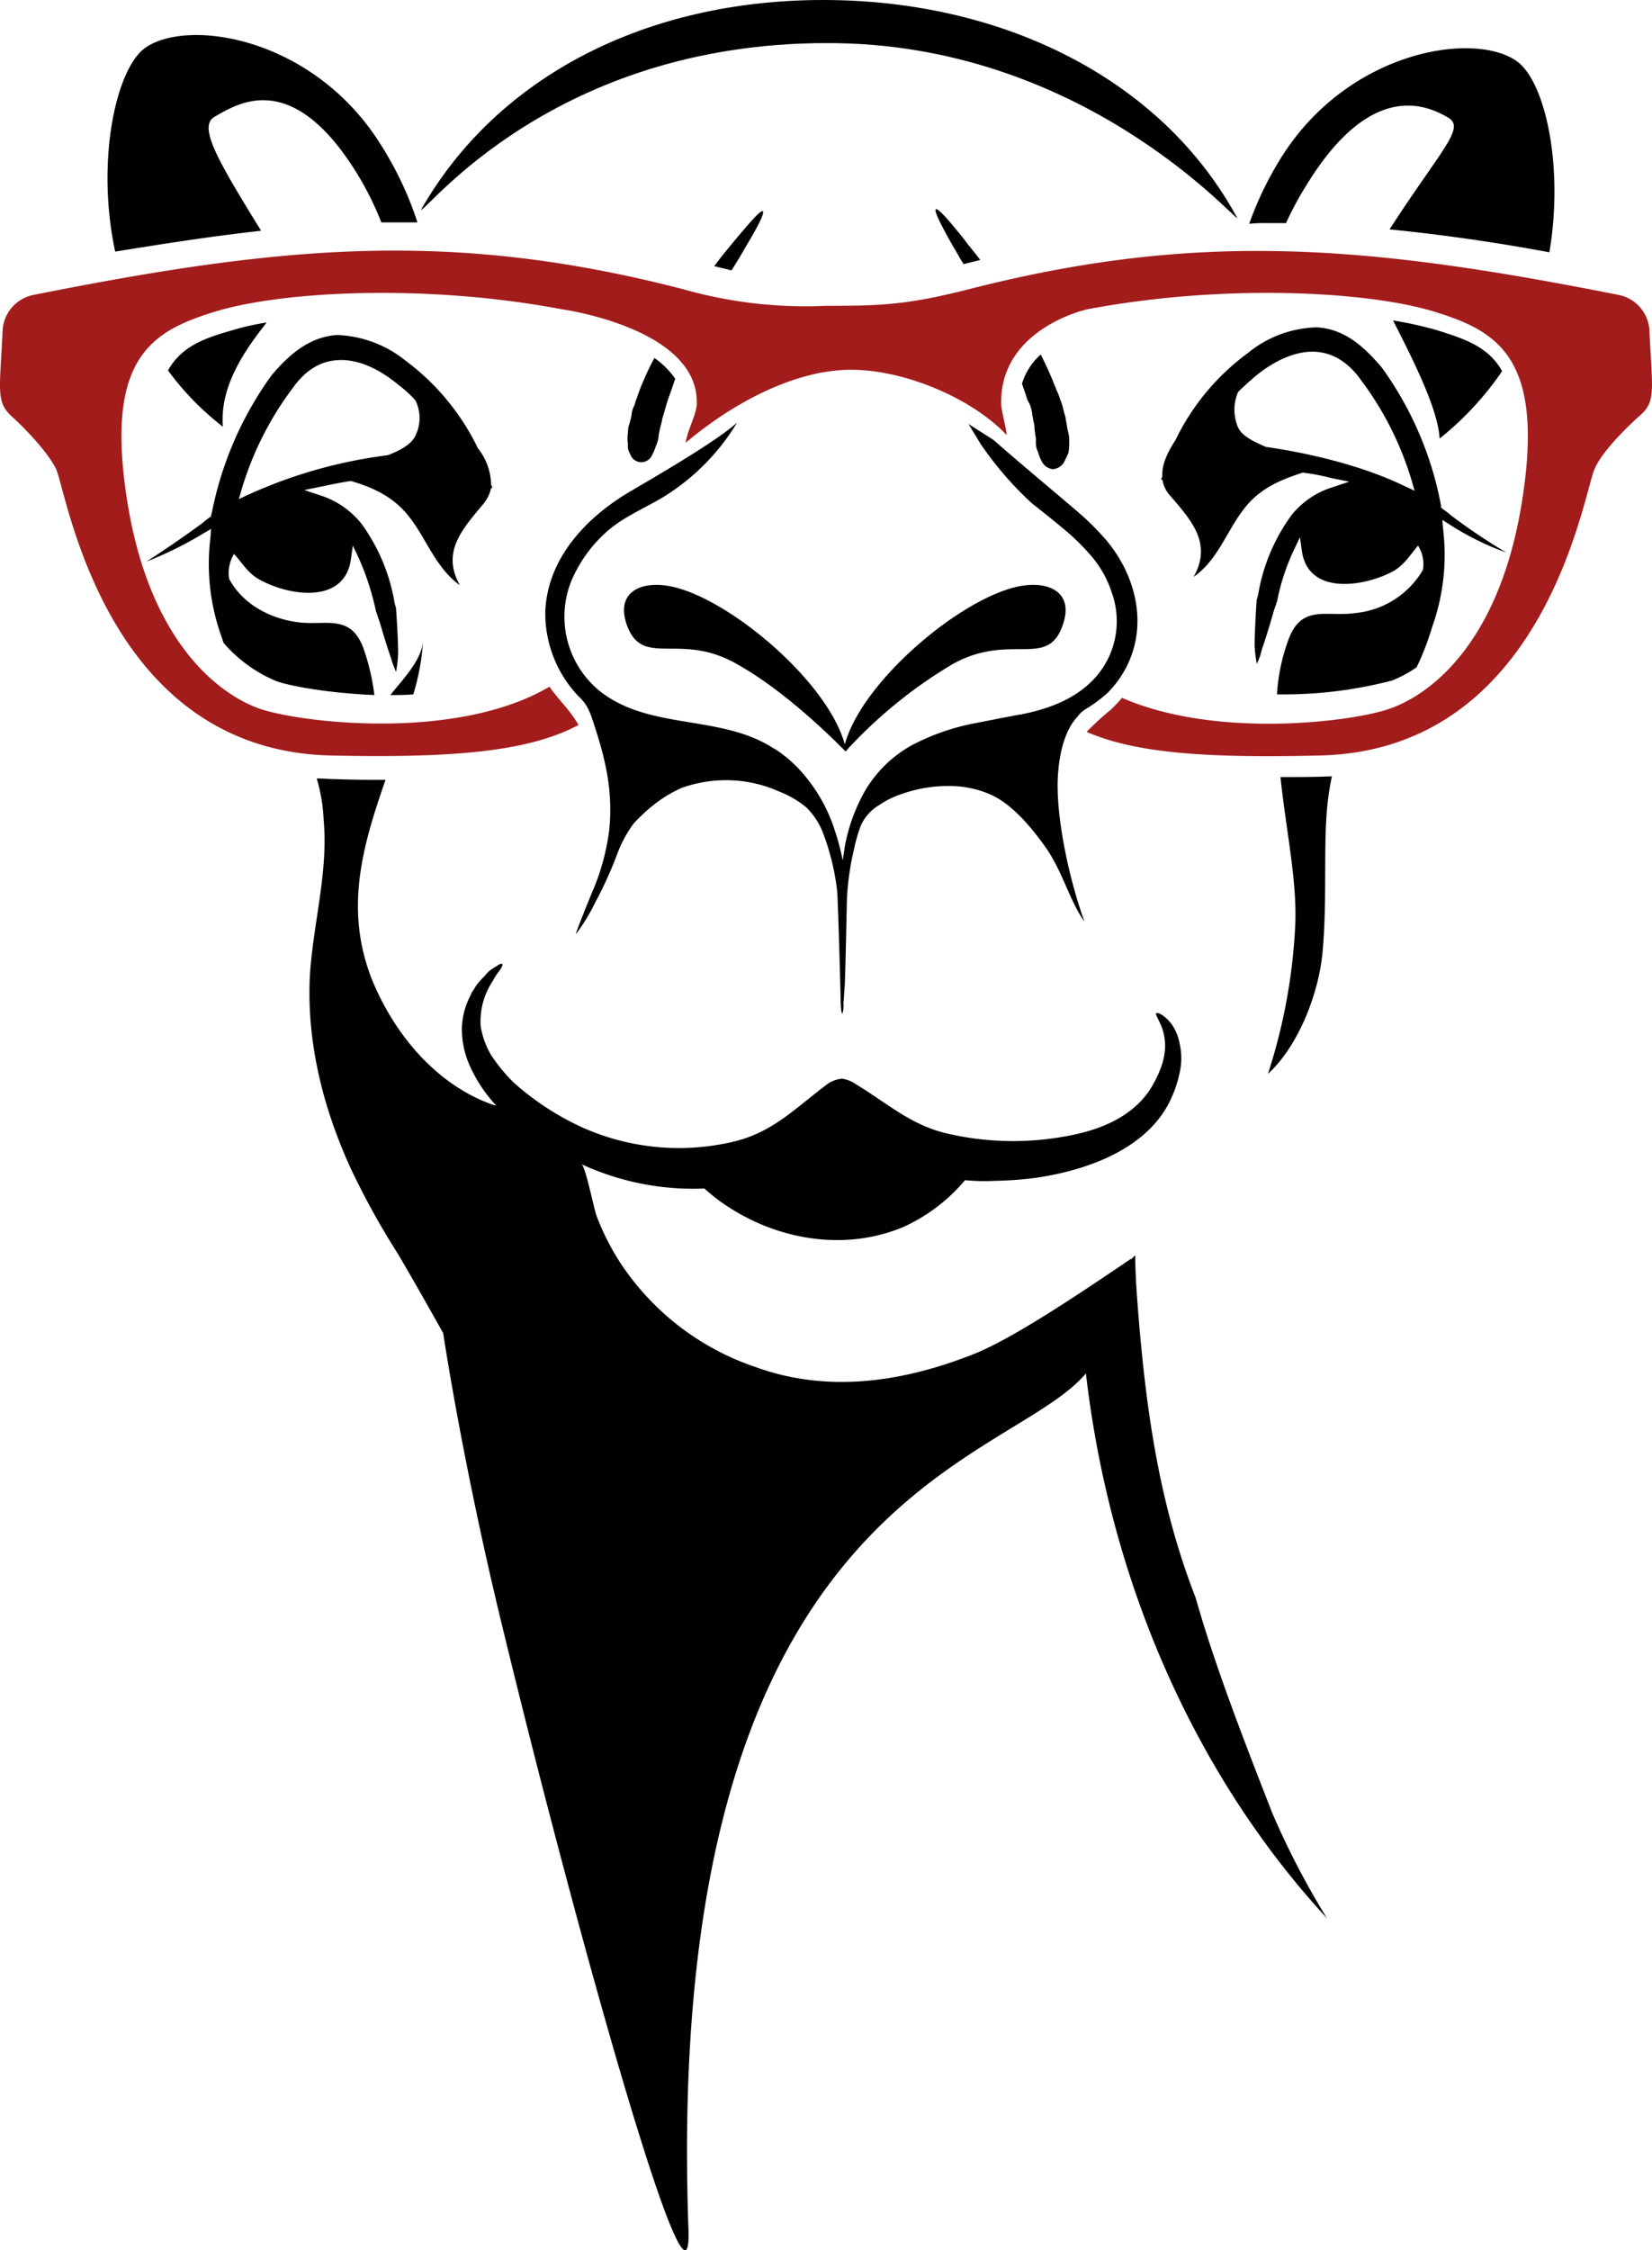 <svg id="Layer_1" data-name="Layer 1" xmlns="http://www.w3.org/2000/svg" viewBox="0 0 237.75 323.75"><defs><style>.cls-1{fill:#020000;}.cls-2{fill:#a31c1c;}</style></defs><g id="Layer_1-2" data-name="Layer 1"><path class="cls-1" d="M162.3,90a1.69,1.69,0,0,0,3.2.1,6.12,6.12,0,0,0,.5-1.2,5,5,0,0,0,.4-1.3,2.64,2.64,0,0,1,.1-.7,11.15,11.15,0,0,1,.3-1.3c.1-.3.1-.6.2-.9s.2-.6.3-1c.2-.7.4-1.4.7-2.2s.5-1.5.8-2.3a12.12,12.12,0,0,0-3-3c-.7,1.3-1.3,2.6-1.8,3.8-.4.9-.6,1.7-.9,2.4a4.87,4.87,0,0,1-.4,1.1,4.4,4.4,0,0,0-.2,1,15.46,15.46,0,0,1-.4,1.5,3.44,3.44,0,0,0-.1.9,4.84,4.84,0,0,0,0,1.7A2.09,2.09,0,0,0,162.3,90Z" transform="translate(-71.62 -24.7)"/><path class="cls-1" d="M280.5,98.9a11.32,11.32,0,0,0-1.3-1l-.2-.2v-.3a49.3,49.3,0,0,0-8.5-19.8c-2.3-2.7-5.2-5.6-9.4-5.8a16.24,16.24,0,0,0-9.9,3.7A33.74,33.74,0,0,0,240.8,88c-1.1,1.7-2,3.5-1.9,5.2,0,.1-.1.2-.1.3l-.1.2h.2a4.55,4.55,0,0,0,1.2,2.4c3,3.5,6,6.8,3.3,11.6,3.6-2.5,4.8-6.8,7.5-10.1,2.2-2.7,5.1-3.9,8.2-4.9a31,31,0,0,1,4.2.8l2.5.5-2.4.8a12.23,12.23,0,0,0-5.9,4,26.77,26.77,0,0,0-4.8,11.4,6.37,6.37,0,0,1-.2.7c-.1.8-.4,6.4-.3,7a16.21,16.21,0,0,0,.3,2.3,8.16,8.16,0,0,0,.7-2c.6-1.7,1.2-3.7,1.6-5.1a12.43,12.43,0,0,1,.5-1.5.37.37,0,0,1,.1-.3,31.08,31.08,0,0,1,2.4-7.4l.9-1.9.3,2.1c1,6.3,9,5,13.1,2.8,1.6-.9,2.5-2.4,3.6-3.7a5,5,0,0,1,.7,3.5,12.67,12.67,0,0,1-9.7,6.2c-4.1.6-7.7-1.3-9.6,3.7a27.21,27.21,0,0,0-1.7,8h.1a61.6,61.6,0,0,0,16.5-2,18.25,18.25,0,0,0,3.5-1.9,37.65,37.65,0,0,0,2.2-5.7,30.82,30.82,0,0,0,1.6-14.2l-.1-1.3,1.1.7a39.79,39.79,0,0,0,8.1,4A88.59,88.59,0,0,1,280.5,98.9Zm-6.6-4.2c-7.6-3.7-16.6-5.2-20.1-5.7-1.6-.7-3.4-1.5-4-2.8a6.45,6.45,0,0,1,0-5.1c.8-.8,1.6-1.5,2.4-2.2,2.9-2.4,5.8-3.6,8.3-3.6,2.7,0,5.1,1.4,7,4.1a46,46,0,0,1,7.3,14.5l.4,1.4Z" transform="translate(-71.62 -24.7)"/><path class="cls-1" d="M253.8,56.8h2.9a46.29,46.29,0,0,1,2.9-5.4c9.3-15.2,17.3-11.6,20.4-9.8,2.6,1.5-.9,4.5-8.4,16.1,6.9.7,14.4,1.7,23,3.3,2.1-12.4-.6-24.6-4.7-27.5-6.2-4.4-24.5-1.5-34.1,14.2a48.43,48.43,0,0,0-4.4,9.2A19.27,19.27,0,0,1,253.8,56.8Z" transform="translate(-71.62 -24.7)"/><path class="cls-1" d="M220,83.4a5.16,5.16,0,0,1,.2,1.1c.1.4.1.7.2,1s.1.6.1.9c.1.5.1,1,.2,1.3v.7a2.77,2.77,0,0,0,.3,1.3,6.94,6.94,0,0,0,.5,1.3,2.07,2.07,0,0,0,1.6,1.2,2,2,0,0,0,1.7-1.1c.2-.4.4-.8.6-1.3a10.87,10.87,0,0,0,.1-1.8,3.44,3.44,0,0,0-.1-.9,15.69,15.69,0,0,1-.3-1.6c-.1-.3-.1-.7-.2-1s-.2-.7-.3-1.1a5.64,5.64,0,0,0-.4-1.2,6.94,6.94,0,0,0-.5-1.3,55.65,55.65,0,0,0-2.3-5.2,9.27,9.27,0,0,0-2.7,4.2c.3.9.6,1.7.8,2.4A3.7,3.7,0,0,1,220,83.4Z" transform="translate(-71.62 -24.7)"/><path class="cls-1" d="M212.7,62.1c-.9-1.2-1.8-2.2-2.5-3.2-2.1-2.6-3.6-4.3-3.9-4.1s.7,2.2,2.4,5.2c.5.8,1,1.8,1.6,2.7l1.2-.3Z" transform="translate(-71.62 -24.7)"/><path class="cls-1" d="M254.1,179.2c4.2-3.8,7.4-11.4,7.9-18,.6-7.1.1-14.6.6-20.1a39.89,39.89,0,0,1,.7-4.7h-.2c-2.5.1-4.7.1-6.9.1h-.3c.8,7.7,2.5,15.3,2.1,21.8A81.55,81.55,0,0,1,254.1,179.2Z" transform="translate(-71.62 -24.7)"/><path class="cls-1" d="M249.7,56.1c-10.8-20-33.7-31.4-59.6-31.4-25.4,0-46.9,10.9-57.9,30.2.9.1,19.2-24,58.4-24C227,30.8,249,56,249.7,56.1Z" transform="translate(-71.62 -24.7)"/><path class="cls-1" d="M109.2,57.9c-6.3-10.2-9.1-15-6.7-16.4,3.2-1.8,11-7.1,20.4,8a44,44,0,0,1,3.6,7.2h5.2a48.91,48.91,0,0,0-5.1-10.9C117,30.1,98.7,27.2,92.5,31.6c-4.2,3-7.1,16.3-4.3,29.3C95,59.8,102,58.7,109.2,57.9Z" transform="translate(-71.62 -24.7)"/><path class="cls-1" d="M243.7,254.6c-5.1-13.1-7.1-26.3-8.3-41.4-.2-2.6-.4-5.3-.4-7.9l-.6.6v-.1c-8.1,5.5-17.1,11.5-22.6,13.7-10.1,4-20.9,5.7-31.4,1.9a37.72,37.72,0,0,1-19.5-15,35.18,35.18,0,0,1-3.4-6.7c-.4-1-1.6-7.2-2.2-7.5a38.44,38.44,0,0,0,17.7,3.5,25.76,25.76,0,0,0,4,3c7.4,4.6,16.7,5.9,24.7,2.5a25.09,25.09,0,0,0,8.8-6.7,29.46,29.46,0,0,0,4.2.1,54.59,54.59,0,0,0,5.7-.4c7.2-1,15.8-3.9,19.4-10.7a17.43,17.43,0,0,0,1.6-4.5,9.42,9.42,0,0,0,0-4.1,7.05,7.05,0,0,0-1.2-2.9c-1.1-1.4-2.1-1.7-2.2-1.5s.4.9.9,2.2a8.6,8.6,0,0,1,.4,2.4,9.48,9.48,0,0,1-.6,3.2,16.67,16.67,0,0,1-1.8,3.5c-2.8,3.9-7.4,5.6-12,6.4a41.82,41.82,0,0,1-16.9-.4c-5.3-1.2-8.7-4.4-13.2-7.1a4.45,4.45,0,0,0-2-.8,4.29,4.29,0,0,0-2.4,1c-4.5,3.4-7.7,6.8-13.4,8.1a34.1,34.1,0,0,1-21.6-2.1,39.5,39.5,0,0,1-9.8-6.4,24.14,24.14,0,0,1-3.3-4,12.08,12.08,0,0,1-1.5-4.1,10.46,10.46,0,0,1,1.7-6.5,8.79,8.79,0,0,1,.6-1c.2-.3.4-.5.5-.7.3-.4.4-.7.3-.8s-.4,0-.8.3a9.22,9.22,0,0,0-.8.5,3.82,3.82,0,0,0-.9.9,13.07,13.07,0,0,0-1.1,1.2,5.58,5.58,0,0,0-.5.8,2.62,2.62,0,0,0-.5.9,10.38,10.38,0,0,0-1.2,4.6,12.87,12.87,0,0,0,1.2,5.6,21.14,21.14,0,0,0,3.4,5.2l.4.4a.6.6,0,0,0-.4-.1c-8.1-2.8-14.1-9.9-17.4-17.7-4.3-10.5-1.4-19.8,1.8-29.1h-.2c-2.1,0-4.4,0-6.9-.1-.9,0-1.9-.1-2.8-.1a24.61,24.61,0,0,1,1,6c.7,7.5-1.6,15.2-2,22.7-.4,9.4,1.9,18.6,5.8,27.2a110.94,110.94,0,0,0,6.7,12.2c2,3.3,6.7,11.7,6.7,11.7s2.9,19.5,8.9,43.8c10.6,43.6,27,102,26.4,85.2-3.8-106,45.9-109.7,57.2-123.2,3.6,31.1,16.4,58.6,34.7,78.4a115.48,115.48,0,0,1-7.9-15.2C250.8,275.5,246.5,264.5,243.7,254.6Z" transform="translate(-71.62 -24.7)"/><path class="cls-1" d="M132.5,116.9c-.2,2.8-2.8,5.4-4.7,7.8,1.1,0,2.2,0,3.3-.1A32.72,32.72,0,0,0,132.5,116.9Z" transform="translate(-71.62 -24.7)"/><path class="cls-1" d="M105.1,72.2c-3.8,1.1-7.3,2.2-9.3,5.8a40.62,40.62,0,0,0,7.9,8.1c-.5-5.9,3.3-11.2,6.3-15A36.49,36.49,0,0,0,105.1,72.2Z" transform="translate(-71.62 -24.7)"/><path class="cls-1" d="M177.6,59c-1,1.2-2.1,2.5-3.2,4,.9.2,1.7.4,2.5.6.8-1.3,1.5-2.4,2.1-3.5,1.7-2.8,2.7-4.8,2.4-5S179.7,56.5,177.6,59Z" transform="translate(-71.62 -24.7)"/><path class="cls-1" d="M278.4,72.2a55.37,55.37,0,0,0-6.3-1.4c2.9,5.7,6.5,12.8,6.7,17a44.44,44.44,0,0,0,9-9.7C285.8,74.5,282.2,73.4,278.4,72.2Z" transform="translate(-71.62 -24.7)"/><path class="cls-1" d="M123.9,117.9c-1.9-5-5.5-3.1-9.6-3.7s-7.8-2.7-9.7-6.2a5.23,5.23,0,0,1,.7-3.6c1.2,1.3,2,2.8,3.7,3.7,4.1,2.3,12.1,3.6,13.1-2.8l.3-2.1.9,1.9a38.84,38.84,0,0,1,2.4,7.4.44.44,0,0,0,.1.3c.1.3.2.7.5,1.5.4,1.4,1,3.4,1.6,5.1.3,1.1.6,1.6.7,2a16.21,16.21,0,0,0,.3-2.3c.1-.6-.2-6.1-.3-7a6.37,6.37,0,0,1-.2-.7,26.77,26.77,0,0,0-4.8-11.4,12.42,12.42,0,0,0-5.8-4l-2.4-.8,2.5-.5c1.4-.3,2.9-.6,4.2-.8,3.1.9,6,2.2,8.2,4.9,2.7,3.3,3.9,7.5,7.5,10.1-2.7-4.8.4-8.1,3.3-11.6a5.43,5.43,0,0,0,1.2-2.4h.2l-.1-.2c0-.1,0-.1-.1-.2a8.62,8.62,0,0,0-1.9-5.3A34.22,34.22,0,0,0,130,76.6a16.64,16.64,0,0,0-9.9-3.7c-4.2.3-7.1,3.1-9.4,5.8a50.28,50.28,0,0,0-8.6,19.8l-.1.3V99a11.32,11.32,0,0,0-1.3,1c-3.7,2.7-6.3,4.4-8,5.5a54.12,54.12,0,0,0,8.1-4l1.2-.7-.1,1.3a30.82,30.82,0,0,0,1.6,14.2l.3.9a20.22,20.22,0,0,0,7.6,5.5c1.6.6,7,1.7,14.1,2A32,32,0,0,0,123.9,117.9ZM106.4,95.1a46,46,0,0,1,7.3-14.5c1.9-2.7,4.2-4.1,7-4.1,2.6,0,5.4,1.2,8.3,3.6a17,17,0,0,1,2.4,2.2,5.71,5.71,0,0,1,0,5.1c-.6,1.3-2.4,2.2-4,2.8a69,69,0,0,0-20.1,5.7l-1.3.6Z" transform="translate(-71.62 -24.7)"/><path class="cls-2" d="M309,72.2a5.52,5.52,0,0,0-4.6-5.1c-36.3-7.2-60.4-9.2-93.3-.8-9,2.3-12.9,2.4-20.6,2.4a64.41,64.41,0,0,1-20.6-2.4c-33.3-8.6-57.6-6.3-93.3.8A5.52,5.52,0,0,0,72,72.2c-.4,8.6-1,10.3,1.3,12.4,2.1,1.9,5.3,5.3,6.4,7.6,1.6,3.6,7.1,40.5,39.6,41.2,18.5.4,28.6-.7,35.6-4.4a.1.1,0,0,0-.1-.1c-1.1-2-2.8-3.5-4.1-5.4-13.6,8-36.4,5.1-41.9,3.1-5.7-2.1-15.7-9.5-18.9-30s3.6-24.3,12.8-27.1,29.6-4.1,49.8-.3c0,0,19.6,2.7,19.4,13.5,0,1.6-1.3,3.7-1.6,5.7,7-5.9,15.9-10.5,23.8-10.5,7.6,0,17.3,4,22.4,9.4-.1-1.3-.8-3.5-.8-4.6-.1-10.8,12.4-13.5,12.4-13.5,20.2-3.8,40.6-2.5,49.8.3s16,6.6,12.8,27.1-13.1,27.9-18.9,30c-5.1,1.9-25,4.5-38.7-1.5-.5.6-1.1,1.2-1.6,1.7A39.29,39.29,0,0,0,228,130c6.9,3,16.8,3.8,33.5,3.4,32.5-.7,38-37.7,39.6-41.2,1-2.4,4.3-5.7,6.4-7.6C310,82.5,309.4,81,309,72.2Z" transform="translate(-71.62 -24.7)"/><path class="cls-1" d="M208.8,120.2c8.2-4.5,13.5.7,15.7-5.4,1.8-4.8-1.8-6.5-5.9-5.8-8.3,1.4-22.9,13.6-25.4,22.8-2.5-9.2-17.1-21.4-25.4-22.8-4.1-.7-7.7,1-5.9,5.8,2.3,6,7.6.8,15.7,5.4,7,3.9,13.7,10.6,15.5,12.4,0,.2.4.2.4,0A67.38,67.38,0,0,1,208.8,120.2Z" transform="translate(-71.62 -24.7)"/><path class="cls-1" d="M227.9,126.7a21,21,0,0,0,3-2.2,14.73,14.73,0,0,0,3.4-5.1c2.3-5.8.5-12.2-3.4-16.9a39.46,39.46,0,0,0-4.1-4.1c-4.1-3.5-8.2-6.9-12.2-10.4L211,85.7s1.6,2.6,1.7,2.8A49,49,0,0,0,220,97c.6.5,2.3,1.8,4.7,3.8a32.44,32.44,0,0,1,3.8,3.7,15,15,0,0,1,3.1,5.4,12.17,12.17,0,0,1-2.1,12c-2.8,3.3-6.9,4.8-11,5.6-.8.1-1.5.3-2.2.4l-4.6.9a32.24,32.24,0,0,0-9,3.2,17.9,17.9,0,0,0-6.6,6.5,25.63,25.63,0,0,0-2.9,8c-.1.7-.2,1.3-.3,2a32.51,32.51,0,0,0-1.1-4.2,23.46,23.46,0,0,0-4.7-8.4,18.34,18.34,0,0,0-3.9-3.4c-.4-.2-.8-.5-1.2-.7-7.5-4.2-17.2-2.2-24.1-7.7a13.8,13.8,0,0,1-4.1-15.7,19.68,19.68,0,0,1,4.7-6.8c2.5-2.4,5.6-3.6,8.6-5.4a31.9,31.9,0,0,0,10.6-10.7c-3.4,3.1-14.6,9.4-16.2,10.4-5.9,3.7-11,9.3-11.4,16.6a17.28,17.28,0,0,0,4.8,12.4,6.89,6.89,0,0,1,1.1,1.3,10.09,10.09,0,0,1,.7,1.5c1.9,5.6,3.2,10.4,2.6,16.4a33.22,33.22,0,0,1-2.3,8.6c.3-.8-2.6,6.3-2.5,6.4a26.11,26.11,0,0,0,2.7-4.4,57.93,57.93,0,0,0,3.2-7,17.64,17.64,0,0,1,2.4-4.5,24.43,24.43,0,0,1,2.9-2.7,18.52,18.52,0,0,1,3.3-2.1,6.12,6.12,0,0,1,1.2-.5,18.79,18.79,0,0,1,13.6.7,13.84,13.84,0,0,1,3.9,2.3,10.42,10.42,0,0,1,2.5,4,34.36,34.36,0,0,1,1.9,8c.1.5.5,14.9.5,15.5,0,1.7.2,2.4.3,2a3.83,3.83,0,0,0,.1-1.4c.1-.7.1-1.6.2-2.6.1-2.5.3-11.9.3-12.2a38.83,38.83,0,0,1,1-7.2,23,23,0,0,1,1-3.5,6.57,6.57,0,0,1,2.7-3,12.62,12.62,0,0,1,3.3-1.6,19.92,19.92,0,0,1,7.3-1.1,14.55,14.55,0,0,1,5.1,1.1c3,1.2,5.9,4.4,8.4,8,2.3,3.4,3.4,7.7,5.4,10.4-2.1-5.7-4.3-15.4-3.8-21.4.2-2.7.9-6.1,2.8-8.1A4,4,0,0,1,227.9,126.7Z" transform="translate(-71.62 -24.7)"/></g></svg>